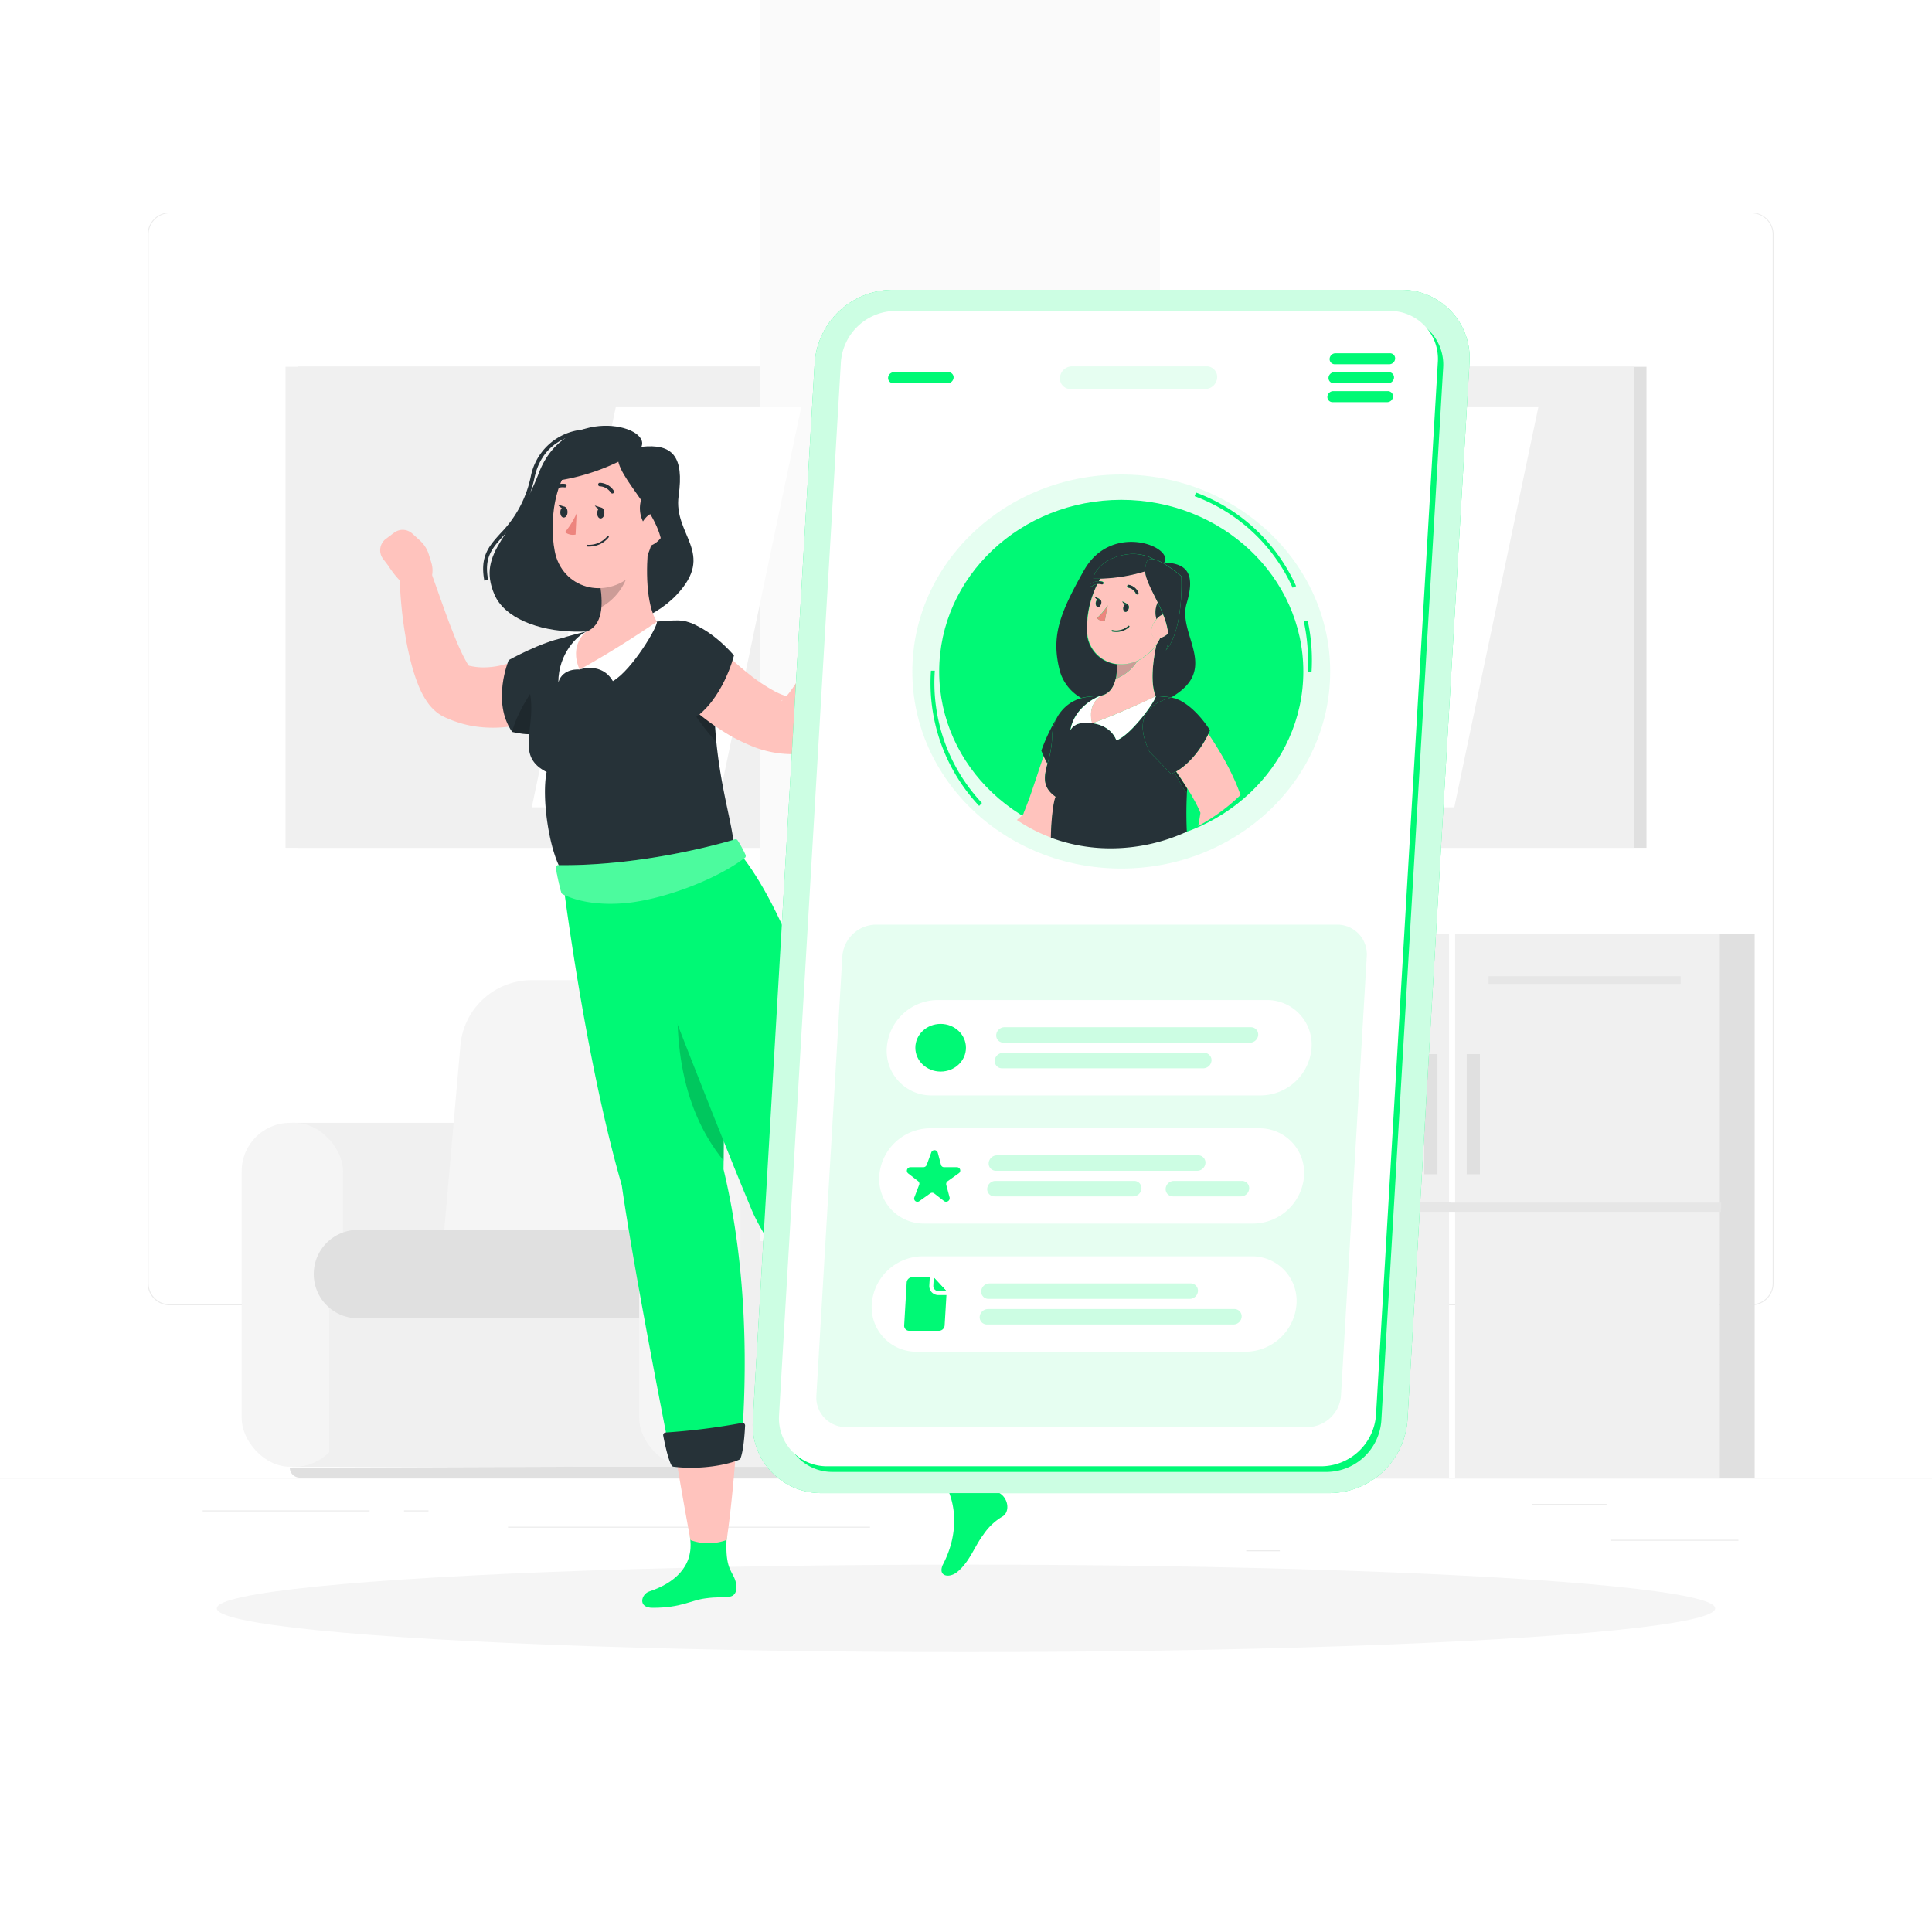 <svg class="animated" id="freepik_stories-profile-interface" xmlns="http://www.w3.org/2000/svg" viewBox="0 0 500 500" version="1.1" xmlns:xlink="http://www.w3.org/1999/xlink" xmlns:svgjs="http://svgjs.com/svgjs"><style>svg#freepik_stories-profile-interface:not(.animated) .animable {opacity: 0;}svg#freepik_stories-profile-interface.animated #freepik--background-complete--inject-1 {animation: 1s 1 forwards cubic-bezier(.36,-0.01,.5,1.38) slideUp;animation-delay: 0s;}svg#freepik_stories-profile-interface.animated #freepik--Shadow--inject-1 {animation: 1.5s Infinite  linear wind;animation-delay: 0s;}svg#freepik_stories-profile-interface.animated #freepik--Character--inject-1 {animation: 1s 1 forwards cubic-bezier(.36,-0.01,.5,1.38) slideLeft;animation-delay: 0s;}svg#freepik_stories-profile-interface.animated #freepik--Device--inject-1 {animation: 1s 1 forwards cubic-bezier(.36,-0.01,.5,1.38) slideDown,1.5s Infinite  linear floating;animation-delay: 0s,1s;}            @keyframes slideUp {                0% {                    opacity: 0;                    transform: translateY(30px);                }                100% {                    opacity: 1;                    transform: inherit;                }            }                    @keyframes wind {                0% {                    transform: rotate( 0deg );                }                25% {                    transform: rotate( 1deg );                }                75% {                    transform: rotate( -1deg );                }            }                    @keyframes slideLeft {                0% {                    opacity: 0;                    transform: translateX(-30px);                }                100% {                    opacity: 1;                    transform: translateX(0);                }            }                    @keyframes slideDown {                0% {                    opacity: 0;                    transform: translateY(-30px);                }                100% {                    opacity: 1;                    transform: translateY(0);                }            }                    @keyframes floating {                0% {                    opacity: 1;                    transform: translateY(0px);                }                50% {                    transform: translateY(-10px);                }                100% {                    opacity: 1;                    transform: translateY(0px);                }            }        </style><g id="freepik--background-complete--inject-1" class="animable animator-active" style="transform-origin: 250px 228.23px;"><rect y="382.4" width="500" height="0.25" style="fill: rgb(235, 235, 235); transform-origin: 250px 382.525px;" id="elpqmxu8g3ns" class="animable"></rect><rect x="416.78" y="398.49" width="33.12" height="0.25" style="fill: rgb(235, 235, 235); transform-origin: 433.34px 398.615px;" id="ele4y0d2kv4tb" class="animable"></rect><rect x="322.53" y="401.21" width="8.69" height="0.25" style="fill: rgb(235, 235, 235); transform-origin: 326.875px 401.335px;" id="elgcbgw5c5si" class="animable"></rect><rect x="396.59" y="389.21" width="19.19" height="0.25" style="fill: rgb(235, 235, 235); transform-origin: 406.185px 389.335px;" id="elo28r5putq9k" class="animable"></rect><rect x="52.46" y="390.89" width="43.19" height="0.25" style="fill: rgb(235, 235, 235); transform-origin: 74.055px 391.015px;" id="elq9pogegxhu" class="animable"></rect><rect x="104.56" y="390.89" width="6.33" height="0.25" style="fill: rgb(235, 235, 235); transform-origin: 107.725px 391.015px;" id="elj5mdykbzr7q" class="animable"></rect><rect x="131.47" y="395.11" width="93.68" height="0.25" style="fill: rgb(235, 235, 235); transform-origin: 178.31px 395.235px;" id="elftu4ljw6hns" class="animable"></rect><path d="M237,337.8H43.91a5.71,5.71,0,0,1-5.7-5.71V60.66A5.71,5.71,0,0,1,43.91,55H237a5.71,5.71,0,0,1,5.71,5.71V332.09A5.71,5.71,0,0,1,237,337.8ZM43.91,55.2a5.46,5.46,0,0,0-5.45,5.46V332.09a5.46,5.46,0,0,0,5.45,5.46H237a5.47,5.47,0,0,0,5.46-5.46V60.66A5.47,5.47,0,0,0,237,55.2Z" style="fill: rgb(235, 235, 235); transform-origin: 140.46px 196.4px;" id="eleak9h24to1m" class="animable"></path><path d="M453.31,337.8H260.21a5.72,5.72,0,0,1-5.71-5.71V60.66A5.72,5.72,0,0,1,260.21,55h193.1A5.71,5.71,0,0,1,459,60.66V332.09A5.71,5.71,0,0,1,453.31,337.8ZM260.21,55.2a5.47,5.47,0,0,0-5.46,5.46V332.09a5.47,5.47,0,0,0,5.46,5.46h193.1a5.47,5.47,0,0,0,5.46-5.46V60.66a5.47,5.47,0,0,0-5.46-5.46Z" style="fill: rgb(235, 235, 235); transform-origin: 356.75px 196.4px;" id="elff3caep0a5q" class="animable"></path><path d="M75.66,290.59h71.2a12.52,12.52,0,0,1,12.52,12.52v64a12.52,12.52,0,0,1-12.52,12.52H75.66a0,0,0,0,1,0,0v-89a0,0,0,0,1,0,0Z" style="fill: rgb(240, 240, 240); transform-origin: 117.52px 335.11px;" id="elh745gu7aeeq" class="animable"></path><rect x="62.55" y="290.59" width="26.22" height="89" rx="12.52" style="fill: rgb(245, 245, 245); transform-origin: 75.66px 335.09px;" id="eltuhormn5cp" class="animable"></rect><g id="elzgkso9qwrp"><rect x="85.19" y="323.42" width="92.93" height="56.17" style="fill: rgb(240, 240, 240); transform-origin: 131.655px 351.505px; transform: rotate(180deg);" class="animable" id="el60ngqrslpdd"></rect></g><path d="M77.56,382.4H245.05a2.57,2.57,0,0,0,2.56-2.57v-.24H146.9L75,379.83A2.57,2.57,0,0,0,77.56,382.4Z" style="fill: rgb(224, 224, 224); transform-origin: 161.305px 380.995px;" id="elmvnzhg5jp6c" class="animable"></path><path d="M150.92,253.67h86.46a15.73,15.73,0,0,1,15.93,17.46l-5.7,65H126.23l5.69-65A19.44,19.44,0,0,1,150.92,253.67Z" style="fill: rgb(224, 224, 224); transform-origin: 189.818px 294.899px;" id="elw9kkukdmmsf" class="animable"></path><path d="M137.26,253.67h88.15a15,15,0,0,1,15.16,16.62l-5.77,65.83H113.41l5.77-65.83A18.5,18.5,0,0,1,137.26,253.67Z" style="fill: rgb(245, 245, 245); transform-origin: 177.034px 294.894px;" id="elyl7qi6qojq" class="animable"></path><path d="M92.64,318.29h73.61a7.88,7.88,0,0,1,7.88,7.88v7.11a7.88,7.88,0,0,1-7.88,7.89H92.64A11.44,11.44,0,0,1,81.2,329.73h0A11.44,11.44,0,0,1,92.64,318.29Z" style="fill: rgb(224, 224, 224); transform-origin: 127.665px 329.73px;" id="elf52bmrrs8x9" class="animable"></path><path d="M178.53,290.59h71.2a12.52,12.52,0,0,1,12.52,12.52v64a12.52,12.52,0,0,1-12.52,12.52h-71.2a0,0,0,0,1,0,0v-89a0,0,0,0,1,0,0Z" style="fill: rgb(240, 240, 240); transform-origin: 220.39px 335.11px;" id="elfd2wn6bb4v" class="animable"></path><rect x="165.42" y="290.59" width="26.22" height="89" rx="12.52" style="fill: rgb(245, 245, 245); transform-origin: 178.53px 335.09px;" id="el0blzz4qrey2r" class="animable"></rect><rect x="306.56" y="241.67" width="68.45" height="140.73" style="fill: rgb(240, 240, 240); transform-origin: 340.785px 312.035px;" id="elxo7g7u56b7" class="animable"></rect><g id="elb94bq1n09z"><rect x="256.6" y="311.24" width="118.81" height="1.58" style="fill: rgb(230, 230, 230); transform-origin: 316.005px 312.03px; transform: rotate(90deg);" class="animable" id="elr1ykxjtk0qk"></rect></g><rect x="315.22" y="252.63" width="49.7" height="2" style="fill: rgb(230, 230, 230); transform-origin: 340.07px 253.63px;" id="el568u5tyguy7" class="animable"></rect><rect x="376.59" y="241.67" width="68.45" height="140.73" style="fill: rgb(240, 240, 240); transform-origin: 410.815px 312.035px;" id="eljahhjq347xp" class="animable"></rect><g id="elbay8nehrl9v"><rect x="445.05" y="241.67" width="9.06" height="140.73" style="fill: rgb(224, 224, 224); transform-origin: 449.58px 312.035px; transform: rotate(180deg);" class="animable" id="eli4zusafq46g"></rect></g><g id="elcys17hiypej"><rect x="326.63" y="311.24" width="118.81" height="1.58" style="fill: rgb(230, 230, 230); transform-origin: 386.035px 312.03px; transform: rotate(90deg);" class="animable" id="eloo99dm83q9m"></rect></g><g id="elmp0usvljshn"><rect x="306.24" y="312.04" width="139.13" height="1.58" style="fill: rgb(230, 230, 230); transform-origin: 375.805px 312.83px; transform: rotate(90deg);" class="animable" id="el5o0bt8c2e08"></rect></g><rect x="385.25" y="252.63" width="49.7" height="2" style="fill: rgb(230, 230, 230); transform-origin: 410.1px 253.63px;" id="el8dz8ke4mrap" class="animable"></rect><rect x="368.61" y="272.8" width="3.4" height="31.1" style="fill: rgb(224, 224, 224); transform-origin: 370.31px 288.35px;" id="elnkv52399yq8" class="animable"></rect><rect x="379.59" y="272.8" width="3.4" height="31.1" style="fill: rgb(224, 224, 224); transform-origin: 381.29px 288.35px;" id="elgk8lisd3t86" class="animable"></rect><rect x="77.09" y="94.92" width="349.02" height="124.49" style="fill: rgb(224, 224, 224); transform-origin: 251.6px 157.165px;" id="elyqrf3pmn26k" class="animable"></rect><rect x="73.89" y="94.92" width="349.02" height="124.49" style="fill: rgb(240, 240, 240); transform-origin: 248.4px 157.165px;" id="el8xwj308gb9i" class="animable"></rect><g id="elpb2ug2qn1y"><rect x="196.63" y="-6.88" width="103.55" height="328.08" style="fill: rgb(250, 250, 250); transform-origin: 248.405px 157.16px; transform: rotate(90deg);" class="animable" id="elx5zsdop7f9g"></rect></g><polygon points="137.62 208.94 159.36 105.39 207.35 105.39 185.61 208.94 137.62 208.94" style="fill: rgb(255, 255, 255); transform-origin: 172.485px 157.165px;" id="elsbf8rvgnkbc" class="animable"></polygon><polygon points="205.86 208.94 227.6 105.39 251.6 105.39 229.85 208.94 205.86 208.94" style="fill: rgb(255, 255, 255); transform-origin: 228.73px 157.165px;" id="elcldfxpdjx6" class="animable"></polygon><polygon points="352.38 208.94 374.12 105.39 398.12 105.39 376.37 208.94 352.38 208.94" style="fill: rgb(255, 255, 255); transform-origin: 375.25px 157.165px;" id="elw0iccgk1t" class="animable"></polygon></g><g id="freepik--Shadow--inject-1" class="animable" style="transform-origin: 250px 416.24px;"><ellipse id="freepik--path--inject-1" cx="250" cy="416.24" rx="193.89" ry="11.32" style="fill: rgb(245, 245, 245); transform-origin: 250px 416.24px;" class="animable"></ellipse></g><g id="freepik--Character--inject-1" class="animable" style="transform-origin: 179.545px 263.145px;"><path d="M166,115.64c2.52-5.77-19.8-11-26.55,6.78-6.12,16.13-16.28,20.25-11.5,31.42,5.17,12.09,34.42,13.54,47.12.14,10.3-10.87-.88-15.45.56-25.67S174.05,114.76,166,115.64Z" style="fill: rgb(38, 50, 56); transform-origin: 153.094px 136.834px;" id="elnhobkjra20j" class="animable"></path><path d="M125.34,150.26c-1.16-6.3,1.18-8.9,4.14-12.19a29.53,29.53,0,0,0,7.89-14.77,15.06,15.06,0,0,1,12.53-12c6.6-1.22,13.59.94,15.44,3.68a2.35,2.35,0,0,1,.1,2.71l-.84-.54a1.34,1.34,0,0,0-.09-1.61c-1.64-2.44-8.3-4.39-14.42-3.25-4.37.81-10,3.41-11.74,11.23a30.4,30.4,0,0,1-8.13,15.21c-2.88,3.2-5,5.52-3.89,11.34Z" style="fill: rgb(38, 50, 56); transform-origin: 145.429px 130.606px;" id="elcca71bd2oy7" class="animable"></path><path d="M111.59,145.47l-.62-2a8.18,8.18,0,0,0-2.25-3.55l-2-1.82a3.69,3.69,0,0,0-4.71-.25l-2.14,1.6a3.69,3.69,0,0,0-.72,5.2l1.38,1.8s3.24,5.48,7.93,7.38l1.08-.92,0,0A7,7,0,0,0,111.59,145.47Z" style="fill: rgb(255, 195, 189); transform-origin: 105.162px 145.475px;" id="el2b216j8rvm5" class="animable"></path><path d="M150.46,180.19l-.64.49-.52.38-1,.7c-.67.44-1.35.85-2,1.25a43.44,43.44,0,0,1-4.2,2.12,38.58,38.58,0,0,1-9.25,2.76,31.8,31.8,0,0,1-10.17.06,26.89,26.89,0,0,1-5.06-1.31c-.41-.13-.82-.3-1.22-.47l-.6-.25-.3-.13-.33-.14-.42-.2a10.34,10.34,0,0,1-2.39-1.69,12.61,12.61,0,0,1-1.41-1.55,20.81,20.81,0,0,1-2.72-5c-.6-1.48-1.06-2.9-1.47-4.29a79.71,79.71,0,0,1-1.81-8.17,107.52,107.52,0,0,1-1.53-16.1,4,4,0,0,1,7.85-1.46l0,.11c1.74,4.79,3.41,9.7,5.17,14.36.91,2.32,1.79,4.63,2.79,6.73.48,1.05,1,2.05,1.49,2.92a7.13,7.13,0,0,0,1.27,1.73s0,0-.07-.14a2.81,2.81,0,0,0-.8-.58l-.19-.1c-.06,0-.18-.07-.11-.05l.16,0,.31.08a4.8,4.8,0,0,0,.63.15,16.89,16.89,0,0,0,2.56.31,20,20,0,0,0,5.35-.56,30.57,30.57,0,0,0,5.58-2c.93-.42,1.85-.91,2.75-1.4.45-.25.89-.52,1.31-.78l1-.64.78-.49a8.05,8.05,0,0,1,9.14,13.24Z" style="fill: rgb(255, 195, 189); transform-origin: 128.505px 166.247px;" id="el8um1mav138g" class="animable"></path><path d="M168,411.88c6.33-2.09,11.66-6.37,10.59-13.88-.47-3.22,9.86-4.48,9.86-4.48-1.17,10.23.11,12,1.34,14.31s1.16,5.14-1,5.39c-2.56.31-3.13,0-6.31.45-3.72.49-6.13,2.43-13.56,2.43C164.91,416.1,166,412.54,168,411.88Z" style="fill: #00F975; transform-origin: 178.4px 404.81px;" id="el9b9ukaqcdin" class="animable"></path><path d="M187.25,302.61c.73-51.24-4-79.17-4-79.17l-37.91,1.89s5.61,46.88,15.57,81.41c2.66,18.53,8.65,49.87,12.8,70.92a91.05,91.05,0,0,0,18.17-3.44C193.33,355.73,193.59,329,187.25,302.61Z" style="fill: #00F975; transform-origin: 169.037px 300.55px;" id="el44y97b5jzff" class="animable"></path><path d="M188.07,398.54s1.48-9.68,2.48-24.32A68,68,0,0,1,175,377.66c2.16,12.78,3.7,20.92,3.7,20.92A13.68,13.68,0,0,0,188.07,398.54Z" style="fill: rgb(255, 195, 189); transform-origin: 182.775px 386.804px;" id="elz1r5veogmc8" class="animable"></path><path d="M171.64,371.53c.33,1.76,1.25,6.17,2.16,7.72a.68.68,0,0,0,.5.33c7.07.89,14.13-.53,17-1.81a.62.62,0,0,0,.35-.36c.8-2.12,1.09-6.58,1.18-8.46a.67.67,0,0,0-.8-.69,170.06,170.06,0,0,1-19.82,2.48A.66.66,0,0,0,171.64,371.53Z" style="fill: rgb(38, 50, 56); transform-origin: 182.228px 374.053px;" id="elbwi83j06efm" class="animable"></path><path d="M145.84,165.08c-5.62,1-14.19,5.75-14.19,5.75s-4.51,10.8.89,18.58c5.32,1.26,8,.23,8,.23Z" style="fill: rgb(38, 50, 56); transform-origin: 137.863px 177.558px;" id="elselx96jamxc" class="animable"></path><g id="elqspnz5a2gzb"><path d="M132.54,189.41c5.32,1.26,8,.23,8,.23l-.19-14.57C136.74,179.93,133.73,184.75,132.54,189.41Z" style="opacity: 0.2; transform-origin: 136.54px 182.553px;" class="animable" id="elt73t1gofqjl"></path></g><g id="eleuotsmlrtra"><path d="M187.05,272.38c-4.24-10.37-8.8-18.91-10.55-26.71-3,21.21-.64,40.72,10.77,54.7C187.4,290.05,187.29,280.71,187.05,272.38Z" style="opacity: 0.2; transform-origin: 181.318px 273.02px;" class="animable" id="el541aerzavfg"></path></g><path d="M245,353.7l-15.13,10.76c-12.35-16.09-30.87-40.67-35.35-51.37-11.38-27.15-34.26-87-34.26-87l29.7-6.9s18.74,17.4,30.83,83.06C230.91,316.63,239.43,337.79,245,353.7Z" style="fill: #00F975; transform-origin: 202.63px 291.825px;" id="el7d8eh61hho8" class="animable"></path><path d="M244.13,404.7c3.77-7.37,3.82-15.49-.25-21.89-1.75-2.74,7.14-8.15,7.14-8.15,3.14,9.81,5.7,10.38,7.88,11.9s2.4,4.79.56,5.9a15.23,15.23,0,0,0-5,4.75c-2.28,3-3.56,7.12-6.83,9.69C245.54,408.53,242.47,407.93,244.13,404.7Z" style="fill: #00F975; transform-origin: 252.177px 391.217px;" id="eli0u0e3tqloo" class="animable"></path><path d="M252.67,379.16s-2.61-9.18-7.73-22.93a68.85,68.85,0,0,1-12.75,9.54c7.23,10.76,12.52,18.49,12.52,18.49A17.37,17.37,0,0,0,252.67,379.16Z" style="fill: rgb(255, 195, 189); transform-origin: 242.43px 370.245px;" id="elom8ugddqrxr" class="animable"></path><path d="M226.6,361.57c1,1.46,3.68,5.11,5.15,6.14a.7.7,0,0,0,.6.1c6.8-2.1,12.65-6.31,14.79-8.68a.6.6,0,0,0,.16-.48c-.14-2.25-1.72-6.44-2.41-8.19a.67.67,0,0,0-1-.3,169.51,169.51,0,0,1-17,10.43A.67.67,0,0,0,226.6,361.57Z" style="fill: rgb(38, 50, 56); transform-origin: 236.897px 358.94px;" id="ely4twaomrqgq" class="animable"></path><path d="M137.26,180c1.36,8.85-3.91,15.71,4.2,19.79-1.35,6.73.65,20.17,3.86,25.5,4.51,2.45,26.57-1.17,44.6-6.11-.26-7.7-6.59-22.85-4.83-48.07a9.87,9.87,0,0,0-10.2-10.54c-1.56,0-3.22.15-4.9.3a123.85,123.85,0,0,0-17.57,2.4c-1.87.44-3.8.94-5.63,1.46A13.56,13.56,0,0,0,137.26,180Z" style="fill: rgb(38, 50, 56); transform-origin: 163.367px 193.32px;" id="el55yqq3lbetf" class="animable"></path><path d="M150,173.27s5.65-2.06,8.61,3c4.93-2.77,11.86-14.48,11.37-15.37C161.73,163.17,150,173.27,150,173.27Z" style="fill: rgb(255, 255, 255); transform-origin: 160.002px 168.585px;" id="elm2991o8whp" class="animable"></path><path d="M150,173.27s-4.29-.51-5.5,3.29c0-7.5,5.06-12.22,7.27-13.1C151,165.42,150,173.27,150,173.27Z" style="fill: rgb(255, 255, 255); transform-origin: 148.135px 170.01px;" id="el5auh37jcy5s" class="animable"></path><path d="M167.82,141.05c-.63,5.85-.73,15.25,2.17,19.86,0,0-11,7.53-20,12.36-2.83-6.55,1.77-9.81,1.77-9.81,4.29-1.64,4.25-7.13,3.67-11.33Z" style="fill: rgb(255, 195, 189); transform-origin: 159.53px 157.16px;" id="elwqe7ygjq8t" class="animable"></path><g id="elfgsw7wnzco5"><path d="M155.45,152.13l7-6.3a6.89,6.89,0,0,1-.22,3.53,14.84,14.84,0,0,1-6.58,7.75A23.48,23.48,0,0,0,155.45,152.13Z" style="opacity: 0.2; transform-origin: 159.017px 151.47px;" class="animable" id="eliao4ogz8fv"></path></g><path d="M170.08,130.18c-1,9.5-1.15,13.53-6.05,18.23-7.38,7.07-18.61,3.83-20.46-5.75-1.67-8.63.16-22.71,9.44-26.14S171,120.69,170.08,130.18Z" style="fill: rgb(255, 195, 189); transform-origin: 156.582px 133.953px;" id="el4fobiu0av27" class="animable"></path><path d="M168,137.13a7.75,7.75,0,0,1-.34-10.85c2.5-2.53,6,2.71,6,2.71Z" style="fill: rgb(38, 50, 56); transform-origin: 169.635px 131.36px;" id="elko6o677n30q" class="animable"></path><path d="M156.41,132.81c0,.78-.47,1.39-1,1.37s-.89-.67-.86-1.44.47-1.39,1-1.37S156.44,132,156.41,132.81Z" style="fill: rgb(38, 50, 56); transform-origin: 155.48px 132.775px;" id="eloafu7xc7rq" class="animable"></path><path d="M146.87,132.58c0,.77-.46,1.38-1,1.36s-.89-.66-.86-1.44.46-1.38,1-1.36S146.9,131.8,146.87,132.58Z" style="fill: rgb(38, 50, 56); transform-origin: 145.94px 132.54px;" id="elsy6v6ud32a" class="animable"></path><path d="M146.23,131.19l-1.84-.61S145.29,132.07,146.23,131.19Z" style="fill: rgb(38, 50, 56); transform-origin: 145.31px 131.024px;" id="elj5fqco1w56p" class="animable"></path><path d="M149.22,132.88a20.74,20.74,0,0,1-3,4.84,3.34,3.34,0,0,0,2.74.62Z" style="fill: rgb(237, 132, 126); transform-origin: 147.72px 135.647px;" id="el7lcig3vr9io" class="animable"></path><path d="M153.35,141.38a6.94,6.94,0,0,1-1.31.06.23.23,0,0,1-.22-.23.23.23,0,0,1,.24-.22,6.17,6.17,0,0,0,5.1-2.2.22.22,0,0,1,.31-.06.23.23,0,0,1,.06.32A6.36,6.36,0,0,1,153.35,141.38Z" style="fill: rgb(38, 50, 56); transform-origin: 154.695px 140.069px;" id="el02p1vzmu6tzf" class="animable"></path><path d="M171.66,138.14a6.1,6.1,0,0,1-3.84,3.26c-2.13.53-3.12-1.81-2.46-4.15.59-2.11,2.42-4.92,4.52-4.41S172.69,136.09,171.66,138.14Z" style="fill: rgb(255, 195, 189); transform-origin: 168.642px 137.128px;" id="elzzrptl6owfo" class="animable"></path><path d="M165.16,116.67A55.16,55.16,0,0,1,143,124.58C143,117.75,156.36,110.08,165.16,116.67Z" style="fill: rgb(38, 50, 56); transform-origin: 154.08px 119.367px;" id="elbs4ba6o3xn" class="animable"></path><path d="M160,117.5c-1.55,6,14,17,11,27.58,5.08-7.91,1.42-25.71,1.42-25.71S159.32,111.08,160,117.5Z" style="fill: rgb(38, 50, 56); transform-origin: 166.793px 130.071px;" id="el5av3wd0fh3b" class="animable"></path><path d="M158.4,127.71a.43.43,0,0,1-.3-.19,3.64,3.64,0,0,0-2.84-1.67.44.44,0,0,1-.46-.44.45.45,0,0,1,.45-.47,4.51,4.51,0,0,1,3.6,2.07.45.45,0,0,1-.12.63A.44.44,0,0,1,158.4,127.71Z" style="fill: rgb(38, 50, 56); transform-origin: 156.865px 126.329px;" id="elm6d6s1is378" class="animable"></path><path d="M142.65,127.38a.49.49,0,0,1-.31-.14.45.45,0,0,1,0-.64,4.53,4.53,0,0,1,3.93-1.36.46.46,0,0,1,.35.54.45.45,0,0,1-.54.35,3.63,3.63,0,0,0-3.1,1.11A.47.47,0,0,1,142.65,127.38Z" style="fill: rgb(38, 50, 56); transform-origin: 144.418px 126.287px;" id="elbgqiw3fttp" class="animable"></path><path d="M155.77,131.42l-1.84-.6S154.82,132.31,155.77,131.42Z" style="fill: rgb(38, 50, 56); transform-origin: 154.85px 131.262px;" id="elww5m56m4ns" class="animable"></path><g id="elwb7lz03w28f"><path d="M184.85,176a120,120,0,0,0,.53,16c-5-5.28-11.28-15.25-11.69-20.25Z" style="opacity: 0.2; transform-origin: 179.535px 181.875px;" class="animable" id="elvvrh66xbjqr"></path></g><path d="M217.5,157.22l1.09-6.35,9.87,3.81s-2.29,5.91-6.5,8.52l-1.17-.74A6.92,6.92,0,0,1,217.5,157.22Z" style="fill: rgb(255, 195, 189); transform-origin: 222.98px 157.035px;" id="elq7vpn1f4hql" class="animable"></path><path d="M224.75,147.33,228,149.1a3.06,3.06,0,0,1,1.24,4.13l-.77,1.45-9.87-3.81,2.35-2.81A3.07,3.07,0,0,1,224.75,147.33Z" style="fill: rgb(255, 195, 189); transform-origin: 224.1px 150.823px;" id="elesw2l1qa7o4" class="animable"></path><path d="M183.09,164.47l1.26,1.3,1.37,1.39c.93.91,1.86,1.84,2.82,2.72,1.9,1.79,3.86,3.45,5.83,5a43.76,43.76,0,0,0,5.9,3.9,16.08,16.08,0,0,0,5.09,1.82l-2.69.5c-.66.32-.62.46-.48.35a4.23,4.23,0,0,0,.74-.63,19.56,19.56,0,0,0,2-2.45c1.36-1.93,2.74-4.12,4-6.39s2.6-4.6,3.89-7l3.85-7.12,0-.06a4.05,4.05,0,0,1,7.57,2.57c-.46,2.88-1.09,5.6-1.79,8.37S221,174.25,220,177a69.52,69.52,0,0,1-3.48,8.29,37.14,37.14,0,0,1-2.63,4.36,18.17,18.17,0,0,1-2.06,2.4,12.47,12.47,0,0,1-3.89,2.63,6.15,6.15,0,0,1-2.25.49h-.44a27.73,27.73,0,0,1-11.47-2.41,49.22,49.22,0,0,1-4.66-2.29q-2.17-1.28-4.19-2.65a72.08,72.08,0,0,1-7.46-6c-1.15-1.06-2.29-2.13-3.38-3.26-.54-.56-1.09-1.12-1.62-1.71s-1-1.13-1.65-1.88a8.08,8.08,0,0,1,12-10.84Z" style="fill: rgb(255, 195, 189); transform-origin: 196.517px 175.411px;" id="elvh8oatkhubl" class="animable"></path><path d="M175.33,160.62c7.33.22,14.62,9,14.62,9s-2.82,11.65-10.85,16.67c-4.52-3.52-8.35-6.34-8.35-6.34C164.36,170.58,166.49,164.36,175.33,160.62Z" style="fill: rgb(38, 50, 56); transform-origin: 178.502px 173.455px;" id="elfemghasqxq" class="animable"></path><path d="M143.86,224.64c.54,3.13,1.19,5.59,1.4,6.34a.61.61,0,0,0,.29.38c1.07.59,5.95,3,14.91,2.47,10-.54,24.67-6,32.28-11.81a.64.64,0,0,0,.2-.75,28.42,28.42,0,0,0-2.05-3.76.64.64,0,0,0-.72-.26c-3.28,1-23.93,6.91-45.68,6.65A.64.64,0,0,0,143.86,224.64Z" style="fill: #00F975; transform-origin: 168.42px 225.564px;" id="ellpt6fc5xf7a" class="animable"></path><g id="elikg16c8g0ro"><path d="M143.86,224.64c.54,3.13,1.19,5.59,1.4,6.34a.61.61,0,0,0,.29.38c1.07.59,5.95,3,14.91,2.47,10-.54,24.67-6,32.28-11.81a.64.64,0,0,0,.2-.75,28.42,28.42,0,0,0-2.05-3.76.64.64,0,0,0-.72-.26c-3.28,1-23.93,6.91-45.68,6.65A.64.64,0,0,0,143.86,224.64Z" style="fill: rgb(255, 255, 255); opacity: 0.3; transform-origin: 168.42px 225.564px;" class="animable" id="elghqv428257c"></path></g></g><g id="freepik--Device--inject-1" class="animable" style="transform-origin: 287.57px 230.705px;"><path d="M344.27,386.41H212.61a17.65,17.65,0,0,1-17.77-18.88l16-273.65a20.34,20.34,0,0,1,20-18.88H362.53A17.65,17.65,0,0,1,380.3,93.88L364.25,367.53A20.34,20.34,0,0,1,344.27,386.41Z" style="fill: #00F975; transform-origin: 287.57px 230.705px;" id="elf80u5eumwra" class="animable"></path><g id="elm6swq3fd3r"><path d="M344.27,386.41H212.61a17.65,17.65,0,0,1-17.77-18.88l16-273.65a20.34,20.34,0,0,1,20-18.88H362.53A17.65,17.65,0,0,1,380.3,93.88L364.25,367.53A20.34,20.34,0,0,1,344.27,386.41Z" style="fill: rgb(255, 255, 255); opacity: 0.8; transform-origin: 287.57px 230.705px;" class="animable" id="eljgom8de3nmj"></path></g><path d="M343.49,380.93h-128A12.4,12.4,0,0,1,203,367.67L219,95.21a14.3,14.3,0,0,1,14-13.27H361a12.41,12.41,0,0,1,12.49,13.27l-16,272.46A14.29,14.29,0,0,1,343.49,380.93Z" style="fill: #00F975; transform-origin: 288.245px 231.435px;" id="elgzh7bl1sffa" class="animable"></path><path d="M342.11,379.47h-128a12.41,12.41,0,0,1-12.49-13.27l16-272.46a14.3,14.3,0,0,1,14-13.27h128a12.41,12.41,0,0,1,12.49,13.27l-16,272.46A14.3,14.3,0,0,1,342.11,379.47Z" style="fill: rgb(255, 255, 255); transform-origin: 286.865px 229.97px;" id="elasr3l0cq4c6" class="animable"></path><g id="el401slczlp96"><path d="M338.37,369.34H219a7.67,7.67,0,0,1-7.72-8.2L218,247.49a8.83,8.83,0,0,1,8.68-8.2H346a7.67,7.67,0,0,1,7.72,8.2l-6.67,113.65A8.83,8.83,0,0,1,338.37,369.34Z" style="fill: #00F975; opacity: 0.1; transform-origin: 282.5px 304.315px;" class="animable" id="el495l8wrgms3"></path></g><g id="elb6ng6vzflbi"><path d="M311.86,100.68H277.07a2.74,2.74,0,0,1-2.76-2.93h0a3.16,3.16,0,0,1,3.11-2.94H312.2A2.74,2.74,0,0,1,315,97.75h0A3.15,3.15,0,0,1,311.86,100.68Z" style="fill: #00F975; opacity: 0.1; transform-origin: 294.655px 97.745px;" class="animable" id="elg0i1o1hs1ew"></path></g><g id="ellt109612av"><ellipse cx="290.18" cy="173.79" rx="54.07" ry="50.99" style="fill: #00F975; opacity: 0.1; transform-origin: 290.18px 173.79px; transform: rotate(-44.16deg);" class="animable" id="elcwxa18bj2an"></ellipse></g><path d="M253.4,208.57a46.41,46.41,0,0,1-12.47-35l1,0a45.45,45.45,0,0,0,12.2,34.25Z" style="fill: #00F975; transform-origin: 247.474px 191.07px;" id="eld2e8hw31crv" class="animable"></path><path d="M339.42,174l-1-.06a47.94,47.94,0,0,0-1-13.14l1-.22A48.42,48.42,0,0,1,339.42,174Z" style="fill: #00F975; transform-origin: 338.471px 167.29px;" id="elzfmmo3l1yv" class="animable"></path><path d="M334.52,152.1a45,45,0,0,0-25.35-23.69l.35-.94a45.89,45.89,0,0,1,25.91,24.23Z" style="fill: #00F975; transform-origin: 322.3px 139.785px;" id="el3n0fuq3uwh6" class="animable"></path><g id="elg687676gn7w"><ellipse cx="290.18" cy="173.79" rx="47.12" ry="44.43" style="fill: #00F975; transform-origin: 290.18px 173.79px; transform: rotate(-44.16deg);" class="animable" id="elfl2isag4rhp"></ellipse></g><path d="M285.09,180h0c2.2-.49,3.23-2.37,3.7-4.51.05-.23.09-.45.13-.67l0-.2a22.74,22.74,0,0,0,.2-2.69,8.72,8.72,0,0,1-7.86-8.54A25.73,25.73,0,0,1,284,151.15a2.81,2.81,0,0,0-1.35.56.33.33,0,0,1-.27.06.36.36,0,0,1-.22-.13.36.36,0,0,1,.07-.49,3.56,3.56,0,0,1,2.16-.72c.15-.24.29-.49.44-.72-.64,0-1.26,0-1.86,0,.66-4.62,9.55-8.5,15.61-5,2.7.54,7.16,4.4,7.16,4.4a56.89,56.89,0,0,1-.21,7.37h0c-.4,4.18-1.39,9.09-3.8,11.83a8.7,8.7,0,0,0,.64-4.45,4.66,4.66,0,0,1-2.08,1.19,12.45,12.45,0,0,1-1,1.76c-.94,4.29-1.61,10-.18,13.29,1.29.08,2.54.2,3.73.33l.29.05a21.34,21.34,0,0,0,2.26-1.53c9-7-.55-15.22,1.7-22.75s.35-10.39-5.8-10.63c2.55-4.07-13.65-10.57-20.77,2.06-6.45,11.45-8.53,17.17-6.21,26.12a11.75,11.75,0,0,0,5.51,6.89,10.54,10.54,0,0,1,1.38-.28C282.47,180.24,283.79,180.1,285.09,180Z" style="fill: rgb(38, 50, 56); transform-origin: 291.361px 160.436px;" id="elgt8sq4rnbtp" class="animable"></path><path d="M271.1,197.6a22,22,0,0,1-1-2c-.68,2-1.35,4-2,6-.62,1.8-1.21,3.6-1.83,5.32l-.93,2.43-.4,1c-.14.27,0,.11,0,.19a10.44,10.44,0,0,1-1.41,1.36c-.11.11-.25.21-.37.31a42.5,42.5,0,0,0,8.87,4.57c.07-4.57.63-9.32,1.23-10.59C269.66,203.69,270.2,201,271.1,197.6Z" style="fill: rgb(255, 195, 189); transform-origin: 268.21px 206.19px;" id="elwy4rznjw3x" class="animable"></path><path d="M274.6,184.11l-.25.35c.08-.12.17-.23.26-.34Z" style="fill: rgb(38, 50, 56); transform-origin: 274.48px 184.285px;" id="elpbtann7i27c" class="animable"></path><path d="M272.29,190.81a10.66,10.66,0,0,1,1.91-6.16,48.27,48.27,0,0,0-4.7,9.6s.18.53.56,1.36a22,22,0,0,0,1,2A25.8,25.8,0,0,0,272.29,190.81Z" style="fill: rgb(38, 50, 56); transform-origin: 271.85px 191.13px;" id="elnoorsgvkk4d" class="animable"></path><path d="M307.15,205.32a42.1,42.1,0,0,1-3.15-5.47c-.3.16-.61.32-.93.46-3-3.17-5.56-5.73-5.56-5.73-3.74-7.8-1.43-12.24,5.66-14.05a9.32,9.32,0,0,1,3.1,1.25,7.38,7.38,0,0,0-3.14-1.26l-.29-.05c-1.19-.13-2.44-.25-3.73-.33.28.73-6.14,10-10.17,11.47-1.65-4.16-6.28-4.44-6.28-4.44s-4.32-.89-5.66,1.83c.88-5.62,6.29-8.58,8.09-9-1.3.11-2.62.25-3.89.41a10.54,10.54,0,0,0-1.38.28,10.05,10.05,0,0,0-5.21,3.44c-.09.11-.18.22-.26.34l-.15.19a10.66,10.66,0,0,0-1.91,6.16,25.8,25.8,0,0,1-1.19,6.79c-.9,3.36-1.44,6.09,2.09,8.59-.6,1.27-1.16,6-1.23,10.59a44.26,44.26,0,0,0,15.53,2.76,47.32,47.32,0,0,0,19.66-4.31,103.13,103.13,0,0,1,.09-11.17h0C307.21,204.47,307.17,204.91,307.15,205.32Z" style="fill: rgb(38, 50, 56); transform-origin: 288.835px 199.775px;" id="el1agqjadtqra" class="animable"></path><path d="M282.66,187.17s4.63.28,6.28,4.44c4-1.52,10.45-10.74,10.17-11.47C299.11,180.14,290,184.56,282.66,187.17Z" style="fill: rgb(255, 255, 255); transform-origin: 290.889px 185.875px;" id="elwatszq8dx9h" class="animable"></path><path d="M285.11,180h0c-1.8.43-7.21,3.39-8.09,9,1.34-2.72,5.66-1.83,5.66-1.83C281.28,181.91,285.11,180,285.11,180Z" style="fill: rgb(255, 255, 255); transform-origin: 281.065px 184.5px;" id="elhiabf4tstzj" class="animable"></path><path d="M288.94,174.81l0-.2Z" style="fill: rgb(255, 195, 189); transform-origin: 288.94px 174.71px;" id="elkpf9m5knpj" class="animable"></path><path d="M299.29,166.85a12.18,12.18,0,0,1-3.24,3.2,10.74,10.74,0,0,1-1.7,1,11.51,11.51,0,0,1-5.57,4.63l0-.17c-.47,2.14-1.5,4-3.7,4.51,0,0-3.83,1.92-2.45,7.18,7.35-2.61,16.45-7,16.45-7C297.68,176.86,298.35,171.14,299.29,166.85Z" style="fill: rgb(255, 195, 189); transform-origin: 290.81px 177.025px;" id="ellh50m24cid" class="animable"></path><path d="M288.81,175.48c.05-.23.09-.45.13-.67C288.9,175,288.86,175.25,288.81,175.48Z" style="fill: rgb(38, 50, 56); transform-origin: 288.875px 175.145px;" id="eler5sw2t7j1b" class="animable"></path><g id="el688jqv38pwt"><path d="M288.81,175.48c.05-.23.09-.45.13-.67C288.9,175,288.86,175.25,288.81,175.48Z" style="opacity: 0.2; transform-origin: 288.875px 175.145px;" class="animable" id="elkf3pndmjnf"></path></g><path d="M289.17,171.92a22.74,22.74,0,0,1-.2,2.69,20.93,20.93,0,0,0,.2-2.69Z" style="fill: rgb(38, 50, 56); transform-origin: 289.07px 173.265px;" id="el59vh7y05xhp" class="animable"></path><g id="elw7ypqk953q9"><path d="M289.17,171.92a22.74,22.74,0,0,1-.2,2.69,20.93,20.93,0,0,0,.2-2.69Z" style="opacity: 0.2; transform-origin: 289.07px 173.265px;" class="animable" id="el8c9u9s75u12"></path></g><path d="M294.35,171a9.69,9.69,0,0,1-5.18.9,20.93,20.93,0,0,1-.2,2.69l0,.2c0,.22-.08.44-.13.67l0,.17A11.51,11.51,0,0,0,294.35,171Z" style="fill: rgb(255, 195, 189); transform-origin: 291.595px 173.315px;" id="elq7mxfq2f048" class="animable"></path><g id="el61lsddr6mfn"><path d="M294.35,171a9.69,9.69,0,0,1-5.18.9,20.93,20.93,0,0,1-.2,2.69l0,.2c0,.22-.08.44-.13.67l0,.17A11.51,11.51,0,0,0,294.35,171Z" style="opacity: 0.2; transform-origin: 291.595px 173.315px;" class="animable" id="elvo0t32jx8q"></path></g><path d="M294.35,171a10.74,10.74,0,0,0,1.7-1,12.18,12.18,0,0,0,3.24-3.2,12.45,12.45,0,0,0,1-1.76c-.19,0-.38.1-.56.12-1.67.15-2.14-1.73-1.38-3.41a6.58,6.58,0,0,1,1-1.57,6.05,6.05,0,0,1,.3-4.32c-1.52-3.12-3.13-6-3.28-8.09a42.67,42.67,0,0,1-11.54,1.89c-.15.23-.29.48-.44.72a3.32,3.32,0,0,1,1,.15.34.34,0,0,1,.2.44.35.35,0,0,1-.44.21,2.52,2.52,0,0,0-1.11-.08,25.73,25.73,0,0,0-2.67,12.23,8.72,8.72,0,0,0,7.86,8.54h0A9.69,9.69,0,0,0,294.35,171Zm-2.23-19.64a3.42,3.42,0,0,1,2.48,2,.36.36,0,0,1-.16.47.34.34,0,0,1-.26,0,.3.3,0,0,1-.2-.18,2.74,2.74,0,0,0-2-1.57.36.36,0,0,1-.3-.39A.35.35,0,0,1,292.12,151.38Zm-.35,4.94h0a1,1,0,0,1,.35,1.11c-.11.58-.51,1-.89.91s-.6-.6-.49-1.18a1.35,1.35,0,0,1,.43-.76,1.51,1.51,0,0,1-.69-.76Zm-8.2-.42a1.34,1.34,0,0,1,.42-.75,1.57,1.57,0,0,1-.68-.77l1.31.67h0a1.05,1.05,0,0,1,.35,1.11c-.12.58-.51,1-.89.92S283.46,156.48,283.57,155.9Zm2.32,4.86a2.55,2.55,0,0,1-2-.79,16.08,16.08,0,0,0,2.78-3.3Zm1.93,2.68a.18.18,0,0,1-.13-.21.17.17,0,0,1,.2-.13A4.7,4.7,0,0,0,292,162a.17.17,0,1,1,.25.24,4.85,4.85,0,0,1-3.42,1.28A7.22,7.22,0,0,1,287.82,163.44Z" style="fill: rgb(255, 195, 189); transform-origin: 290.824px 159.846px;" id="eldarvecx6tt5" class="animable"></path><polygon points="305.51 156.52 305.51 156.52 305.51 156.52 305.51 156.52" style="fill: rgb(38, 50, 56); transform-origin: 305.51px 156.52px;" id="el6l1ik8f7u7y" class="animable"></polygon><path d="M301,159c-.42-1-.9-2.07-1.39-3.07a6.05,6.05,0,0,0-.3,4.32A4.05,4.05,0,0,1,301,159Z" style="fill: rgb(38, 50, 56); transform-origin: 300.023px 158.09px;" id="el79fhlcl6j98" class="animable"></path><path d="M291.15,156.41a1.35,1.35,0,0,0-.43.76c-.11.58.11,1.11.49,1.18s.78-.33.89-.91a1,1,0,0,0-.35-1.11A.61.61,0,0,1,291.15,156.41Z" style="fill: rgb(38, 50, 56); transform-origin: 291.421px 157.344px;" id="el3vutmxow2t5" class="animable"></path><path d="M285,156.17a1.05,1.05,0,0,0-.35-1.11.66.66,0,0,1-.61.09,1.34,1.34,0,0,0-.42.75c-.11.58.11,1.11.49,1.19S284.83,156.75,285,156.17Z" style="fill: rgb(38, 50, 56); transform-origin: 284.317px 156.08px;" id="elit4ei60y3f" class="animable"></path><path d="M284.6,155.06h0l-1.31-.67a1.57,1.57,0,0,0,.68.77A.66.66,0,0,0,284.6,155.06Z" style="fill: rgb(38, 50, 56); transform-origin: 283.945px 154.795px;" id="eli6thlbd9c5" class="animable"></path><path d="M283.9,160a2.55,2.55,0,0,0,2,.79l.79-4.09A16.08,16.08,0,0,1,283.9,160Z" style="fill: rgb(237, 132, 126); transform-origin: 285.295px 158.747px;" id="el5jmbf1znhp" class="animable"></path><path d="M292.23,162a.18.18,0,0,0-.25,0,4.7,4.7,0,0,1-4.09,1.08.17.17,0,0,0-.2.13.18.18,0,0,0,.13.21,7.22,7.22,0,0,0,1,.1,4.85,4.85,0,0,0,3.42-1.28A.18.18,0,0,0,292.23,162Z" style="fill: rgb(38, 50, 56); transform-origin: 289.984px 162.736px;" id="el5rv1clh8oqd" class="animable"></path><path d="M301,159a4.05,4.05,0,0,0-1.69,1.25,6.58,6.58,0,0,0-1,1.57c-.76,1.68-.29,3.56,1.38,3.41.18,0,.37-.08.56-.12a4.66,4.66,0,0,0,2.08-1.19A18.12,18.12,0,0,0,301,159Z" style="fill: rgb(255, 195, 189); transform-origin: 300.143px 162.119px;" id="elqzkx4jtx82l" class="animable"></path><path d="M296.56,146.32c.06-1.44.88-1.79,2-1.57-6.06-3.54-14.95.34-15.61,5,.6,0,1.22,0,1.86,0a42.67,42.67,0,0,0,11.54-1.89A3.19,3.19,0,0,1,296.56,146.32Z" style="fill: rgb(38, 50, 56); transform-origin: 290.755px 146.562px;" id="elmudtxypgor" class="animable"></path><path d="M296.56,146.32a3.19,3.19,0,0,0-.21,1.5c.15,2.12,1.76,5,3.28,8.09.49,1,1,2,1.39,3.07a18.12,18.12,0,0,1,1.33,4.92,8.7,8.7,0,0,1-.64,4.45c2.41-2.74,3.4-7.65,3.8-11.83h0a56.89,56.89,0,0,0,.21-7.37s-4.46-3.86-7.16-4.4C297.44,144.53,296.62,144.88,296.56,146.32Z" style="fill: rgb(38, 50, 56); transform-origin: 301.046px 156.52px;" id="ely37xg7e3fr" class="animable"></path><path d="M292,152.07a2.74,2.74,0,0,1,2,1.57.3.3,0,0,0,.2.18.34.34,0,0,0,.26,0,.36.36,0,0,0,.16-.47,3.42,3.42,0,0,0-2.48-2,.35.35,0,0,0-.39.3A.36.36,0,0,0,292,152.07Z" style="fill: rgb(38, 50, 56); transform-origin: 293.198px 152.597px;" id="elq5fcg4pu73e" class="animable"></path><path d="M285.09,151.23a.35.35,0,0,0,.44-.21.34.34,0,0,0-.2-.44,3.32,3.32,0,0,0-1-.15,3.56,3.56,0,0,0-2.16.72.36.36,0,0,0-.07.49.36.36,0,0,0,.22.13.33.33,0,0,0,.27-.06,2.81,2.81,0,0,1,1.35-.56A2.52,2.52,0,0,1,285.09,151.23Z" style="fill: rgb(38, 50, 56); transform-origin: 283.793px 151.104px;" id="el2k05p7de0mm" class="animable"></path><path d="M291.15,156.41a.61.61,0,0,0,.6-.08h0l-1.31-.67A1.51,1.51,0,0,0,291.15,156.41Z" style="fill: rgb(38, 50, 56); transform-origin: 291.095px 156.058px;" id="el2nq5gy2z0n" class="animable"></path><path d="M307.15,205.32c0-.41.06-.85.08-1.27-.56-.89-1.13-1.79-1.72-2.68l-1.15-1.71-.36.19A42.1,42.1,0,0,0,307.15,205.32Z" style="fill: rgb(38, 50, 56); transform-origin: 305.615px 202.49px;" id="elror44vumvzh" class="animable"></path><g id="el6iqvxhhnn1q"><path d="M307.15,205.32c0-.41.06-.85.08-1.27-.56-.89-1.13-1.79-1.72-2.68l-1.15-1.71-.36.19A42.1,42.1,0,0,0,307.15,205.32Z" style="opacity: 0.2; transform-origin: 305.615px 202.49px;" class="animable" id="el5qglqxixddu"></path></g><path d="M310.12,213.6l0,.16a49.61,49.61,0,0,0,10.92-8,43.2,43.2,0,0,0-1.92-4.73,66.63,66.63,0,0,0-3.23-6.11c-1-1.72-2.06-3.36-3.15-5-1,2.09-3.84,7.12-8.35,9.71l1.15,1.71c.59.89,1.16,1.79,1.72,2.68h0c.49.78,1,1.57,1.41,2.35.77,1.35,1.49,2.71,2,4l-.1.68C310.45,211.88,310.3,212.73,310.12,213.6Z" style="fill: rgb(255, 195, 189); transform-origin: 312.715px 201.84px;" id="elz07twrfkyf" class="animable"></path><path d="M297.51,194.58s2.56,2.56,5.56,5.73c.32-.14.63-.3.93-.46l.36-.19c4.51-2.59,7.33-7.62,8.35-9.71.29-.59.44-.95.44-.95s-2.9-4.8-6.88-7.22a9.32,9.32,0,0,0-3.1-1.25C296.08,182.34,293.77,186.78,297.51,194.58Z" style="fill: rgb(38, 50, 56); transform-origin: 304.443px 190.42px;" id="elpe4eobang" class="animable"></path><path d="M345.46,94.27h14.09a1.54,1.54,0,0,0,1.51-1.43h0a1.33,1.33,0,0,0-1.34-1.42h-14.1a1.54,1.54,0,0,0-1.51,1.42h0A1.33,1.33,0,0,0,345.46,94.27Z" style="fill: #00F975; transform-origin: 352.585px 92.845px;" id="elr05kqi1pahf" class="animable"></path><path d="M345.17,99.18h14.09a1.54,1.54,0,0,0,1.51-1.43h0a1.33,1.33,0,0,0-1.34-1.43H345.34a1.54,1.54,0,0,0-1.52,1.43h0A1.35,1.35,0,0,0,345.17,99.18Z" style="fill: #00F975; transform-origin: 352.296px 97.75px;" id="elrl1hht5cxy" class="animable"></path><path d="M231.18,99.18h14.09a1.55,1.55,0,0,0,1.52-1.43h0a1.34,1.34,0,0,0-1.35-1.43H231.35a1.53,1.53,0,0,0-1.51,1.43h0A1.34,1.34,0,0,0,231.18,99.18Z" style="fill: #00F975; transform-origin: 238.315px 97.75px;" id="elecefwxs7dh" class="animable"></path><path d="M344.88,104.08H359a1.54,1.54,0,0,0,1.52-1.43h0a1.35,1.35,0,0,0-1.35-1.43H345.05a1.55,1.55,0,0,0-1.52,1.43h0A1.34,1.34,0,0,0,344.88,104.08Z" style="fill: #00F975; transform-origin: 352.025px 102.65px;" id="elxu7zdgfvag9" class="animable"></path><path d="M326.36,283.49H241.12a11.54,11.54,0,0,1-11.62-12.34h0a13.3,13.3,0,0,1,13.07-12.34h85.24a11.54,11.54,0,0,1,11.62,12.34h0A13.3,13.3,0,0,1,326.36,283.49Z" style="fill: rgb(255, 255, 255); transform-origin: 284.465px 271.15px;" id="eldvx6xvq37z5" class="animable"></path><path d="M324.42,316.66H239.17a11.56,11.56,0,0,1-11.62-12.35h0A13.3,13.3,0,0,1,240.62,292h85.25a11.54,11.54,0,0,1,11.62,12.34h0A13.31,13.31,0,0,1,324.42,316.66Z" style="fill: rgb(255, 255, 255); transform-origin: 282.52px 304.33px;" id="elaqq426w65y8" class="animable"></path><path d="M322.47,349.82H237.23a11.54,11.54,0,0,1-11.62-12.34h0a13.31,13.31,0,0,1,13.07-12.35h85.24a11.55,11.55,0,0,1,11.62,12.35h0A13.3,13.3,0,0,1,322.47,349.82Z" style="fill: rgb(255, 255, 255); transform-origin: 280.575px 337.475px;" id="elrnin5qsz3uf" class="animable"></path><g id="elnre6ku4hryh"><ellipse cx="243.44" cy="271.15" rx="6.55" ry="6.17" style="fill: #00F975; transform-origin: 243.44px 271.15px; transform: rotate(-44.16deg);" class="animable" id="el625l9ecxs33"></ellipse></g><path d="M242.69,298.3l.84,3.17a.82.82,0,0,0,.8.6h3.33a.86.86,0,0,1,.43,1.6l-2.81,2a.92.92,0,0,0-.38,1l.84,3.17a.92.92,0,0,1-1.41,1l-2.58-2a.87.87,0,0,0-1,0l-2.81,2a.84.84,0,0,1-1.29-1l1.21-3.17a.84.84,0,0,0-.26-1l-2.58-2a.91.91,0,0,1,.61-1.6h3.33a.93.93,0,0,0,.87-.6L241,298.3A.88.88,0,0,1,242.69,298.3Z" style="fill: #00F975; transform-origin: 241.608px 304.344px;" id="elp4rpwh5v45d" class="animable"></path><path d="M245,334.12l-.53,8.9A1.48,1.48,0,0,1,243,344.4h-7.79A1.29,1.29,0,0,1,234,343l.65-11.08a1.48,1.48,0,0,1,1.46-1.39h5.6Z" style="fill: #00F975; transform-origin: 239.498px 337.465px;" id="elijbl5vpu9hn" class="animable"></path><path d="M241.66,330.55l3.37,3.57h-2.19a1.29,1.29,0,0,1-1.3-1.38l.12-2.19m-.89-2.45-.14,2.39-.13,2.19a2.39,2.39,0,0,0,.63,1.75,2.34,2.34,0,0,0,1.71.73h4.58l-1.64-1.75-3.36-3.57-1.65-1.74Z" style="fill: rgb(255, 255, 255); transform-origin: 243.958px 331.63px;" id="elk1m7raink5s" class="animable"></path><g id="elzc7alumk15"><path d="M323.5,269.84H259.71a1.88,1.88,0,0,1-1.89-2h0a2.17,2.17,0,0,1,2.13-2h63.78a1.88,1.88,0,0,1,1.89,2h0A2.16,2.16,0,0,1,323.5,269.84Z" style="fill: #00F975; opacity: 0.2; transform-origin: 291.72px 267.84px;" class="animable" id="elp9ey20dvgro"></path></g><g id="elfi613zmo6gm"><path d="M311.41,276.48H259.33a1.89,1.89,0,0,1-1.9-2h0a2.17,2.17,0,0,1,2.13-2h52.08a1.88,1.88,0,0,1,1.9,2h0A2.18,2.18,0,0,1,311.41,276.48Z" style="fill: #00F975; opacity: 0.2; transform-origin: 285.485px 274.48px;" class="animable" id="elmzsfg75u1bk"></path></g><g id="elk9stz38v037"><path d="M321.4,305.62H303.8a2.16,2.16,0,0,0-2.13,2h0a1.88,1.88,0,0,0,1.89,2h17.6a2.16,2.16,0,0,0,2.13-2h0A1.88,1.88,0,0,0,321.4,305.62Z" style="fill: #00F975; opacity: 0.2; transform-origin: 312.48px 307.62px;" class="animable" id="el42521016337"></path></g><g id="el971j8rsina6"><path d="M293.51,305.62H257.62a2.16,2.16,0,0,0-2.13,2h0a1.87,1.87,0,0,0,1.89,2h35.9a2.17,2.17,0,0,0,2.13-2h0A1.88,1.88,0,0,0,293.51,305.62Z" style="fill: #00F975; opacity: 0.2; transform-origin: 275.45px 307.62px;" class="animable" id="el41ic81elvo9"></path></g><g id="elwbmexvyw8n"><path d="M310.09,299H258a2.16,2.16,0,0,0-2.13,2h0a1.88,1.88,0,0,0,1.89,2h52.08a2.17,2.17,0,0,0,2.13-2h0A1.88,1.88,0,0,0,310.09,299Z" style="fill: #00F975; opacity: 0.2; transform-origin: 283.92px 301px;" class="animable" id="elz00hlaxqcki"></path></g><g id="elpog3i699k2d"><path d="M319.45,338.78H255.67a2.18,2.18,0,0,0-2.13,2h0a1.88,1.88,0,0,0,1.9,2h63.78a2.16,2.16,0,0,0,2.12-2h0A1.88,1.88,0,0,0,319.45,338.78Z" style="fill: #00F975; opacity: 0.2; transform-origin: 287.44px 340.78px;" class="animable" id="elvctc9lqwe2"></path></g><g id="eld9ql4ty2jn"><path d="M308.14,332.15H256.06a2.17,2.17,0,0,0-2.13,2h0a1.88,1.88,0,0,0,1.89,2h52.09a2.16,2.16,0,0,0,2.12-2h0A1.88,1.88,0,0,0,308.14,332.15Z" style="fill: #00F975; opacity: 0.2; transform-origin: 281.98px 334.15px;" class="animable" id="el3vyyujeeixh"></path></g></g><defs>     <filter id="active" height="200%">         <feMorphology in="SourceAlpha" result="DILATED" operator="dilate" radius="2"></feMorphology>                <feFlood flood-color="#32DFEC" flood-opacity="1" result="PINK"></feFlood>        <feComposite in="PINK" in2="DILATED" operator="in" result="OUTLINE"></feComposite>        <feMerge>            <feMergeNode in="OUTLINE"></feMergeNode>            <feMergeNode in="SourceGraphic"></feMergeNode>        </feMerge>    </filter>    <filter id="hover" height="200%">        <feMorphology in="SourceAlpha" result="DILATED" operator="dilate" radius="2"></feMorphology>                <feFlood flood-color="#ff0000" flood-opacity="0.5" result="PINK"></feFlood>        <feComposite in="PINK" in2="DILATED" operator="in" result="OUTLINE"></feComposite>        <feMerge>            <feMergeNode in="OUTLINE"></feMergeNode>            <feMergeNode in="SourceGraphic"></feMergeNode>        </feMerge>            <feColorMatrix type="matrix" values="0   0   0   0   0                0   1   0   0   0                0   0   0   0   0                0   0   0   1   0 "></feColorMatrix>    </filter></defs></svg>